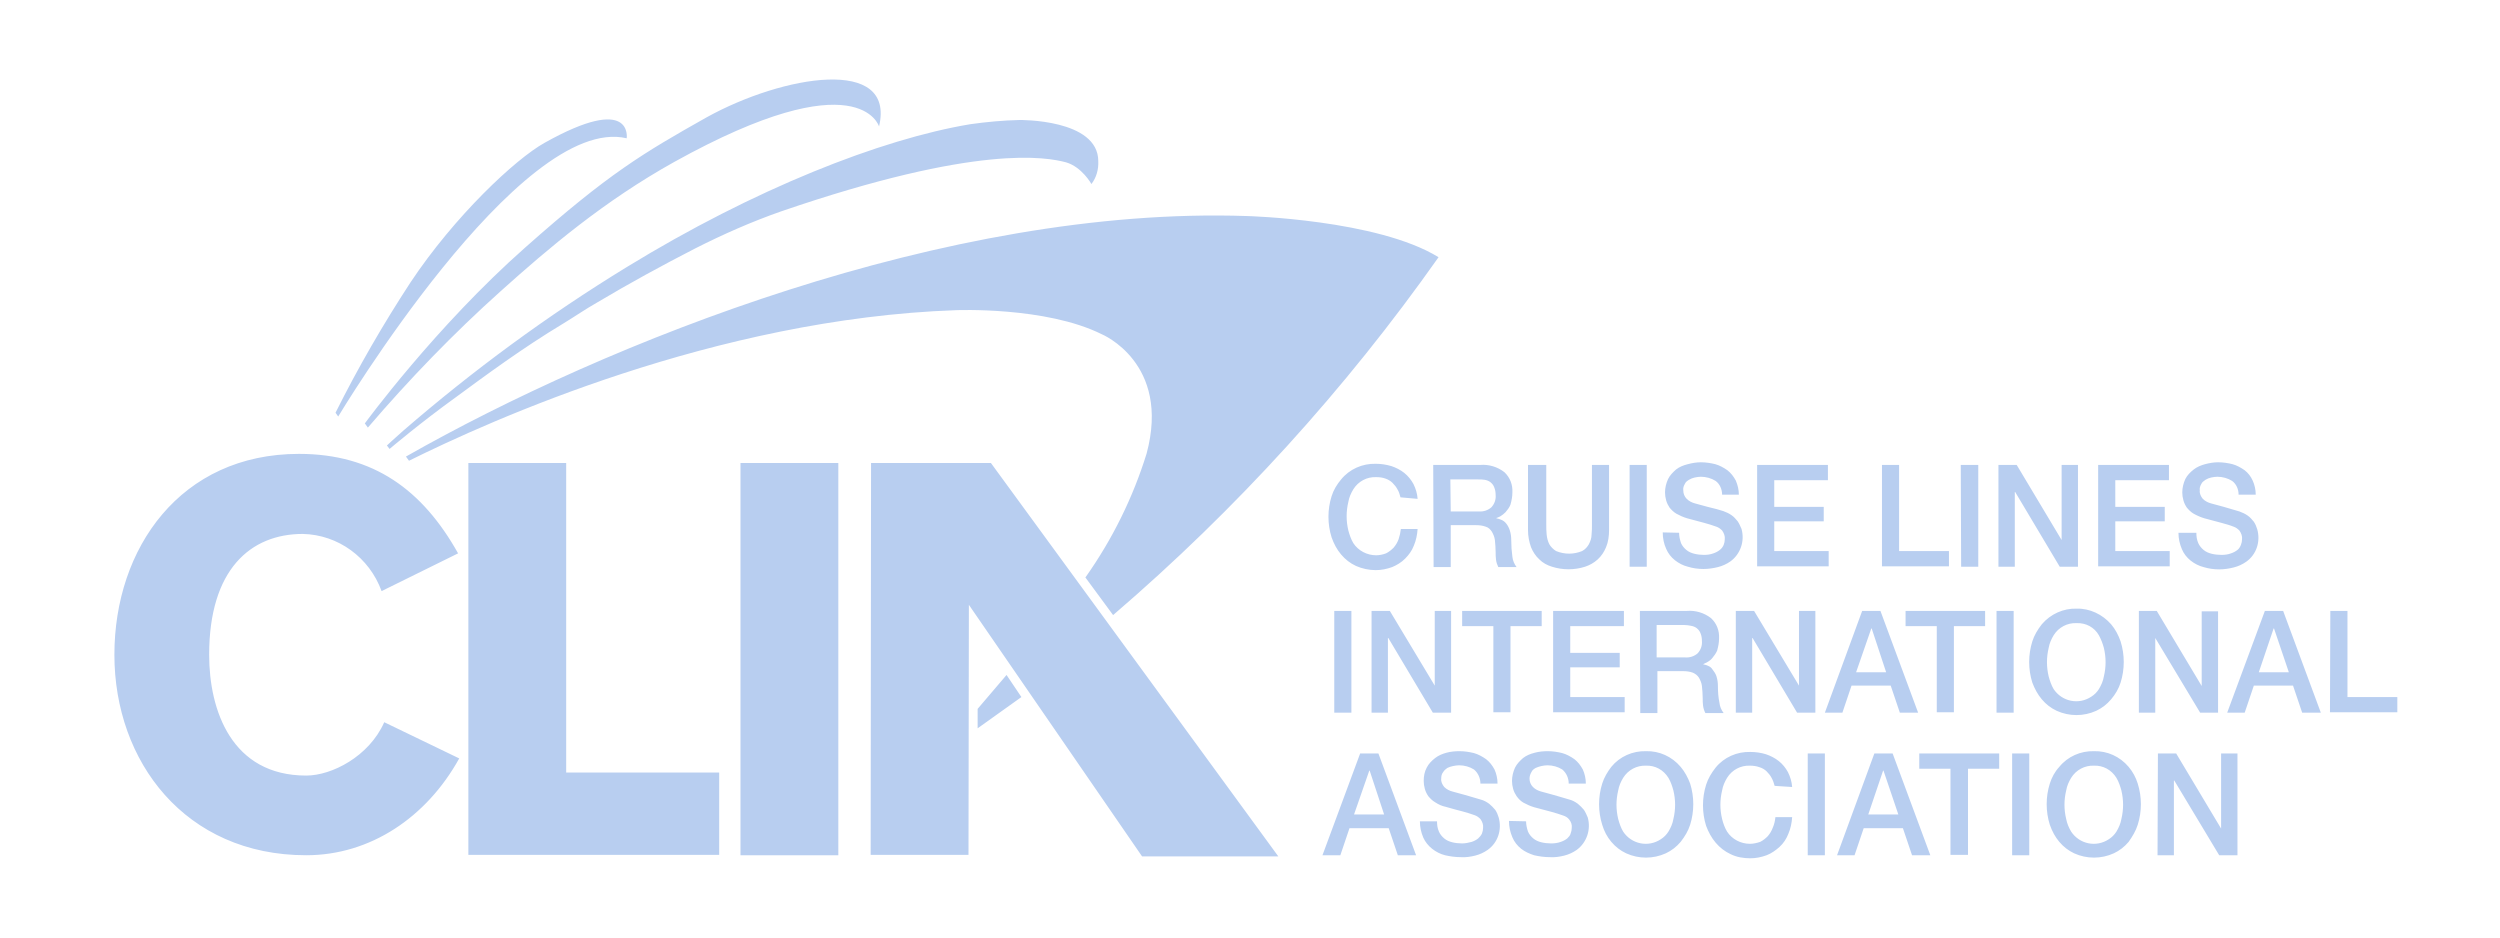 <svg width="136" height="51" viewBox="0 0 136 51" fill="none" xmlns="http://www.w3.org/2000/svg">
<path d="M76.187 27.055C76.145 26.91 76.104 26.744 76.021 26.62C75.959 26.495 75.855 26.371 75.752 26.267C75.648 26.163 75.503 26.081 75.379 26.039C75.213 25.977 75.048 25.956 74.862 25.956C74.365 25.935 73.888 26.184 73.619 26.62C73.495 26.827 73.391 27.055 73.35 27.304C73.226 27.822 73.226 28.341 73.35 28.859C73.412 29.087 73.495 29.336 73.619 29.543C73.888 29.958 74.365 30.207 74.862 30.207C75.048 30.207 75.234 30.165 75.4 30.103C75.565 30.02 75.69 29.916 75.814 29.792C75.938 29.647 76.021 29.502 76.083 29.336C76.145 29.149 76.187 28.963 76.207 28.776H77.118C77.098 29.087 77.035 29.398 76.911 29.688C76.808 29.958 76.642 30.186 76.435 30.393C76.228 30.601 75.98 30.746 75.731 30.85C75.441 30.953 75.151 31.015 74.841 31.015C74.468 31.015 74.095 30.933 73.764 30.787C73.454 30.642 73.184 30.435 72.957 30.165C72.729 29.896 72.563 29.585 72.439 29.232C72.211 28.506 72.211 27.719 72.439 26.993C72.542 26.661 72.729 26.35 72.957 26.081C73.412 25.521 74.116 25.21 74.841 25.23C75.131 25.23 75.4 25.272 75.69 25.355C75.938 25.438 76.187 25.562 76.394 25.728C76.601 25.894 76.766 26.101 76.891 26.329C77.015 26.578 77.098 26.848 77.118 27.138L76.187 27.055ZM77.967 25.293H80.514C80.99 25.251 81.466 25.396 81.839 25.687C82.15 25.977 82.295 26.371 82.274 26.786C82.274 27.014 82.233 27.221 82.171 27.449C82.108 27.615 82.005 27.739 81.901 27.864C81.819 27.947 81.715 28.03 81.612 28.092C81.508 28.133 81.446 28.175 81.404 28.175V28.195C81.487 28.216 81.591 28.237 81.674 28.279C81.777 28.32 81.86 28.382 81.943 28.486C82.026 28.59 82.088 28.714 82.129 28.838C82.191 29.025 82.212 29.212 82.212 29.398C82.212 29.688 82.233 29.999 82.274 30.29C82.295 30.497 82.378 30.684 82.502 30.85H81.508C81.446 30.725 81.404 30.601 81.384 30.456C81.363 30.311 81.363 30.165 81.363 30.041C81.363 29.813 81.342 29.605 81.322 29.377C81.301 29.212 81.239 29.066 81.156 28.921C81.073 28.797 80.97 28.693 80.825 28.652C80.659 28.59 80.473 28.569 80.307 28.569H78.92V30.85H77.988L77.967 25.293ZM78.92 27.822H80.452C80.7 27.843 80.949 27.76 81.135 27.594C81.301 27.408 81.384 27.18 81.363 26.931C81.363 26.786 81.342 26.64 81.28 26.495C81.239 26.392 81.177 26.309 81.073 26.226C80.99 26.163 80.887 26.122 80.763 26.101C80.659 26.081 80.535 26.081 80.41 26.081H78.899L78.92 27.822ZM83.185 25.293H84.117V28.527C84.117 28.714 84.117 28.901 84.138 29.087C84.158 29.274 84.2 29.44 84.282 29.605C84.365 29.751 84.51 29.896 84.655 29.979C85.111 30.165 85.608 30.165 86.063 29.979C86.229 29.896 86.353 29.751 86.436 29.605C86.519 29.44 86.581 29.274 86.581 29.087C86.602 28.901 86.602 28.714 86.602 28.527V25.293H87.533V28.838C87.533 29.149 87.492 29.481 87.368 29.771C87.264 30.02 87.119 30.248 86.912 30.435C86.705 30.622 86.477 30.746 86.229 30.829C85.649 31.015 85.007 31.015 84.427 30.829C84.158 30.746 83.93 30.622 83.744 30.435C83.537 30.248 83.392 30.02 83.289 29.771C83.185 29.481 83.123 29.17 83.123 28.838V25.293H83.185ZM88.651 25.293H89.583V30.829H88.651V25.293ZM91.343 28.983C91.343 29.17 91.385 29.357 91.447 29.543C91.509 29.688 91.612 29.813 91.737 29.916C91.861 30.02 92.006 30.082 92.171 30.124C92.337 30.165 92.523 30.186 92.689 30.186C92.875 30.186 93.041 30.165 93.207 30.103C93.331 30.062 93.455 29.999 93.558 29.916C93.641 29.854 93.724 29.751 93.766 29.647C93.807 29.543 93.828 29.44 93.828 29.336C93.848 29.17 93.786 29.004 93.683 28.859C93.6 28.776 93.496 28.693 93.372 28.652C93.144 28.569 92.937 28.506 92.71 28.444C92.461 28.382 92.151 28.299 91.778 28.195C91.571 28.133 91.385 28.05 91.198 27.947C91.053 27.864 90.929 27.739 90.825 27.615C90.743 27.491 90.68 27.366 90.639 27.221C90.598 27.076 90.577 26.931 90.577 26.786C90.577 26.537 90.639 26.288 90.743 26.06C90.846 25.852 91.012 25.687 91.177 25.541C91.364 25.396 91.571 25.313 91.819 25.251C92.047 25.189 92.296 25.148 92.523 25.148C92.792 25.148 93.062 25.189 93.31 25.251C93.538 25.313 93.766 25.438 93.973 25.583C94.159 25.728 94.304 25.915 94.428 26.143C94.532 26.392 94.594 26.64 94.594 26.91H93.683C93.683 26.62 93.558 26.329 93.331 26.163C93.103 26.018 92.813 25.935 92.523 25.935C92.42 25.935 92.296 25.956 92.192 25.977C92.088 25.998 91.985 26.039 91.881 26.101C91.778 26.163 91.695 26.226 91.654 26.329C91.591 26.433 91.55 26.558 91.571 26.682C91.571 26.848 91.633 27.014 91.757 27.138C91.881 27.262 92.047 27.345 92.213 27.387L92.44 27.449L92.896 27.573L93.393 27.698L93.745 27.802C93.91 27.864 94.055 27.926 94.2 28.03C94.325 28.113 94.428 28.237 94.532 28.361C94.615 28.486 94.677 28.631 94.739 28.776C94.925 29.44 94.677 30.145 94.138 30.538C93.931 30.684 93.704 30.787 93.455 30.85C93.207 30.912 92.937 30.953 92.668 30.953C92.378 30.953 92.088 30.912 91.819 30.829C91.571 30.767 91.322 30.642 91.115 30.476C90.908 30.311 90.743 30.103 90.639 29.854C90.515 29.585 90.453 29.274 90.453 28.963L91.343 28.983ZM95.588 25.293H99.439V26.122H96.519V27.573H99.211V28.361H96.519V29.979H99.48V30.808H95.588V25.293C95.588 25.293 95.588 25.313 95.588 25.293ZM102.379 25.293H103.311V29.979H106.023V30.808H102.379V25.293ZM106.665 25.293H107.618V30.829H106.686L106.665 25.293ZM108.715 25.293H109.709L112.152 29.377V25.293H113.042V30.829H112.049L109.626 26.765H109.605V30.829H108.715V25.293ZM114.14 25.293H117.991V26.122H115.072V27.573H117.763V28.361H115.072V29.979H118.032V30.808H114.14V25.293ZM119.482 28.983C119.482 29.17 119.503 29.357 119.585 29.543C119.648 29.688 119.751 29.813 119.875 29.916C119.999 30.02 120.144 30.082 120.31 30.124C120.476 30.165 120.662 30.186 120.848 30.186C121.035 30.186 121.2 30.165 121.366 30.103C121.49 30.062 121.615 29.999 121.718 29.916C121.801 29.854 121.863 29.751 121.904 29.647C121.946 29.543 121.967 29.44 121.967 29.336C121.987 29.17 121.925 29.004 121.822 28.859C121.739 28.776 121.635 28.693 121.511 28.652C121.304 28.569 121.076 28.506 120.848 28.444C120.6 28.382 120.289 28.299 119.917 28.195C119.71 28.133 119.523 28.05 119.337 27.947C119.192 27.864 119.068 27.739 118.964 27.615C118.881 27.491 118.819 27.366 118.778 27.221C118.736 27.076 118.716 26.931 118.716 26.786C118.716 26.537 118.778 26.288 118.881 26.06C118.985 25.852 119.151 25.687 119.337 25.541C119.523 25.396 119.73 25.313 119.958 25.251C120.186 25.189 120.434 25.148 120.662 25.148C120.931 25.148 121.2 25.189 121.449 25.251C121.677 25.313 121.904 25.438 122.111 25.583C122.298 25.728 122.443 25.915 122.546 26.143C122.65 26.371 122.712 26.64 122.712 26.91H121.78C121.78 26.62 121.656 26.329 121.428 26.163C121.2 26.018 120.911 25.935 120.621 25.935C120.517 25.935 120.393 25.956 120.289 25.977C120.186 25.998 120.082 26.039 119.979 26.101C119.896 26.163 119.792 26.226 119.751 26.329C119.689 26.433 119.648 26.558 119.668 26.682C119.648 26.848 119.73 27.014 119.834 27.138C119.958 27.262 120.124 27.345 120.289 27.387L120.517 27.449L120.973 27.573L121.47 27.719L121.822 27.822C121.987 27.884 122.132 27.947 122.277 28.05C122.401 28.133 122.505 28.258 122.608 28.382C122.691 28.506 122.753 28.652 122.795 28.797C122.981 29.46 122.753 30.165 122.194 30.559C121.987 30.704 121.759 30.808 121.511 30.87C121.263 30.933 120.993 30.974 120.724 30.974C120.434 30.974 120.144 30.933 119.875 30.85C119.627 30.787 119.378 30.663 119.171 30.497C118.964 30.331 118.799 30.124 118.695 29.875C118.571 29.585 118.509 29.294 118.509 28.983H119.482ZM72.584 33.234H73.516V38.77H72.584V33.234ZM74.613 33.234H75.607L78.05 37.298V33.234H78.94V38.77H77.947L75.524 34.706H75.503V38.77H74.613V33.234ZM79.541 33.234H83.868V34.063H82.171V38.749H81.239V34.063H79.541V33.234ZM84.49 33.234H88.341V34.063H85.421V35.515H88.113V36.303H85.421V37.92H88.382V38.749H84.49V33.234ZM89.21 33.234H91.757C92.233 33.193 92.71 33.338 93.082 33.628C93.393 33.918 93.538 34.312 93.517 34.727C93.517 34.955 93.476 35.162 93.414 35.391C93.352 35.536 93.248 35.681 93.144 35.805C93.062 35.909 92.958 35.971 92.855 36.033C92.751 36.075 92.689 36.116 92.647 36.137C92.73 36.158 92.834 36.178 92.917 36.22C93.02 36.261 93.103 36.324 93.165 36.427C93.248 36.531 93.331 36.655 93.372 36.78C93.434 36.966 93.455 37.153 93.455 37.34C93.455 37.63 93.476 37.941 93.538 38.231C93.558 38.438 93.641 38.625 93.766 38.791H92.772C92.71 38.667 92.668 38.542 92.647 38.397C92.627 38.252 92.627 38.107 92.627 37.982C92.627 37.754 92.606 37.547 92.585 37.319C92.565 37.153 92.503 37.008 92.42 36.863C92.337 36.738 92.233 36.655 92.088 36.593C91.923 36.531 91.737 36.51 91.55 36.51H90.163V38.791H89.231L89.21 33.234ZM90.142 35.764H91.674C91.923 35.784 92.171 35.702 92.358 35.536C92.523 35.349 92.606 35.121 92.585 34.872C92.585 34.727 92.565 34.582 92.503 34.437C92.461 34.333 92.399 34.25 92.296 34.167C92.213 34.105 92.109 34.063 91.985 34.043C91.881 34.022 91.757 34.001 91.633 34.001H90.121V35.764H90.142ZM94.428 33.234H95.422L97.865 37.298V33.234H98.756V38.77H97.762L95.339 34.706H95.319V38.77H94.428V33.234ZM101.302 33.234H102.296L104.346 38.77H103.352L102.855 37.298H100.723L100.226 38.77H99.273L101.302 33.234ZM100.971 36.572H102.607L101.82 34.188H101.799L100.971 36.572ZM103.663 33.234H107.99V34.063H106.292V38.749H105.361V34.063H103.663V33.234ZM108.611 33.234H109.543V38.77H108.611V33.234ZM112.96 33.11C113.684 33.089 114.368 33.421 114.844 33.96C115.072 34.229 115.237 34.54 115.361 34.893C115.589 35.619 115.589 36.407 115.361 37.132C115.258 37.464 115.072 37.775 114.844 38.044C114.616 38.314 114.347 38.521 114.036 38.667C113.353 38.978 112.566 38.978 111.883 38.667C111.572 38.521 111.303 38.314 111.075 38.044C110.848 37.775 110.682 37.464 110.558 37.132C110.33 36.407 110.33 35.619 110.558 34.893C110.661 34.561 110.848 34.25 111.075 33.96C111.552 33.4 112.256 33.089 112.96 33.11ZM112.96 33.898C112.463 33.877 111.986 34.126 111.717 34.561C111.593 34.768 111.49 34.996 111.448 35.245C111.324 35.764 111.324 36.282 111.448 36.8C111.51 37.029 111.593 37.277 111.717 37.485C112.173 38.169 113.084 38.355 113.767 37.899C113.933 37.796 114.078 37.651 114.181 37.485C114.305 37.277 114.409 37.049 114.45 36.8C114.575 36.282 114.575 35.764 114.45 35.245C114.388 35.017 114.305 34.789 114.181 34.561C113.933 34.126 113.477 33.877 112.96 33.898ZM116.355 33.234H117.328L119.772 37.319V33.255H120.662V38.77H119.689L117.246 34.706V38.77H116.355V33.234ZM123.209 33.234H124.203L126.253 38.77H125.238L124.741 37.298H122.608L122.111 38.77H121.159L123.209 33.234ZM122.878 36.572H124.513L123.706 34.188H123.685L122.878 36.572ZM126.77 33.234H127.702V37.92H130.414V38.749H126.75L126.77 33.234ZM73.992 40.989H74.986L77.035 46.525H76.042L75.545 45.053H73.412L72.915 46.525H71.942L73.992 40.989ZM73.66 44.306H75.296L74.51 41.922H74.489L73.66 44.306ZM78.174 44.68C78.174 44.866 78.195 45.053 78.278 45.239C78.34 45.385 78.444 45.509 78.568 45.613C78.692 45.716 78.837 45.779 79.003 45.82C79.168 45.861 79.355 45.882 79.541 45.882C79.727 45.882 79.893 45.841 80.058 45.799C80.183 45.758 80.307 45.696 80.41 45.613C80.493 45.53 80.576 45.447 80.618 45.343C80.659 45.239 80.68 45.136 80.68 45.032C80.7 44.866 80.638 44.7 80.535 44.555C80.452 44.472 80.348 44.389 80.224 44.348C79.996 44.265 79.789 44.203 79.562 44.141C79.313 44.078 79.003 43.995 78.651 43.892C78.444 43.85 78.257 43.767 78.071 43.643C77.926 43.56 77.802 43.436 77.698 43.311C77.615 43.187 77.553 43.062 77.512 42.917C77.47 42.772 77.45 42.627 77.45 42.482C77.45 42.233 77.491 41.984 77.615 41.756C77.719 41.549 77.885 41.383 78.071 41.238C78.257 41.093 78.464 41.01 78.692 40.947C78.92 40.885 79.168 40.864 79.396 40.864C79.665 40.864 79.934 40.906 80.183 40.968C80.41 41.03 80.638 41.155 80.845 41.3C81.032 41.445 81.177 41.632 81.301 41.86C81.404 42.088 81.466 42.357 81.466 42.627H80.535C80.535 42.337 80.41 42.046 80.183 41.86C79.955 41.715 79.665 41.632 79.375 41.632C79.272 41.632 79.147 41.652 79.044 41.673C78.94 41.694 78.816 41.735 78.733 41.777C78.651 41.839 78.568 41.901 78.506 42.005C78.423 42.108 78.402 42.233 78.402 42.357C78.381 42.523 78.464 42.689 78.568 42.813C78.692 42.938 78.858 43.021 79.023 43.062L79.251 43.124L79.707 43.249L80.204 43.394L80.555 43.498C80.721 43.539 80.866 43.622 81.011 43.726C81.135 43.83 81.239 43.933 81.342 44.058C81.425 44.182 81.487 44.327 81.529 44.472C81.715 45.136 81.487 45.841 80.928 46.235C80.721 46.38 80.493 46.484 80.245 46.546C79.996 46.608 79.727 46.649 79.458 46.629C79.168 46.629 78.878 46.587 78.609 46.525C78.361 46.463 78.112 46.338 77.905 46.172C77.698 46.007 77.532 45.799 77.429 45.571C77.305 45.281 77.243 44.991 77.243 44.68H78.174ZM83.019 44.68C83.019 44.866 83.061 45.053 83.123 45.239C83.185 45.385 83.289 45.509 83.413 45.613C83.537 45.716 83.682 45.779 83.848 45.82C84.013 45.861 84.2 45.882 84.386 45.882C84.552 45.882 84.738 45.861 84.904 45.799C85.028 45.758 85.152 45.696 85.256 45.613C85.338 45.53 85.421 45.447 85.442 45.343C85.483 45.239 85.504 45.136 85.504 45.032C85.525 44.866 85.463 44.7 85.359 44.576C85.276 44.472 85.173 44.41 85.049 44.369C84.821 44.286 84.614 44.224 84.386 44.161C84.138 44.099 83.827 44.016 83.454 43.913C83.247 43.85 83.061 43.767 82.874 43.664C82.73 43.581 82.605 43.456 82.502 43.311C82.419 43.187 82.357 43.062 82.315 42.917C82.274 42.772 82.253 42.627 82.253 42.482C82.253 42.233 82.315 41.984 82.419 41.756C82.522 41.549 82.688 41.383 82.854 41.238C83.04 41.093 83.247 41.01 83.496 40.947C83.723 40.885 83.972 40.864 84.2 40.864C84.469 40.864 84.738 40.906 84.987 40.968C85.214 41.03 85.442 41.155 85.649 41.3C85.835 41.445 85.98 41.632 86.105 41.86C86.208 42.088 86.27 42.357 86.27 42.627H85.338C85.338 42.337 85.214 42.046 84.987 41.86C84.759 41.715 84.469 41.632 84.179 41.632C84.075 41.632 83.951 41.652 83.848 41.673C83.744 41.694 83.641 41.735 83.537 41.777C83.433 41.839 83.351 41.901 83.309 42.005C83.247 42.108 83.206 42.233 83.206 42.357C83.206 42.523 83.268 42.689 83.392 42.813C83.516 42.938 83.682 43.021 83.848 43.062L84.075 43.124L84.531 43.249L85.028 43.394L85.38 43.498C85.546 43.539 85.69 43.622 85.835 43.726C85.96 43.83 86.063 43.933 86.167 44.058C86.249 44.182 86.312 44.327 86.374 44.472C86.56 45.136 86.312 45.841 85.773 46.235C85.566 46.38 85.338 46.484 85.09 46.546C84.841 46.608 84.572 46.649 84.303 46.629C84.013 46.629 83.723 46.587 83.454 46.525C83.206 46.442 82.957 46.338 82.75 46.172C82.543 46.007 82.378 45.799 82.274 45.55C82.15 45.26 82.088 44.97 82.088 44.659L83.019 44.68ZM89.542 40.864C90.266 40.844 90.95 41.155 91.426 41.715C91.654 41.984 91.819 42.295 91.944 42.627C92.171 43.353 92.171 44.141 91.944 44.866C91.84 45.198 91.654 45.509 91.426 45.799C91.198 46.069 90.929 46.276 90.618 46.421C89.935 46.732 89.148 46.732 88.465 46.421C88.154 46.276 87.885 46.069 87.657 45.799C87.43 45.53 87.264 45.219 87.16 44.866C86.933 44.141 86.933 43.353 87.16 42.627C87.264 42.295 87.45 41.984 87.657 41.715C88.113 41.155 88.817 40.844 89.542 40.864ZM89.542 41.652C89.045 41.632 88.569 41.88 88.299 42.316C88.175 42.523 88.072 42.751 88.03 43C87.906 43.519 87.906 44.037 88.03 44.555C88.092 44.783 88.175 45.032 88.299 45.239C88.755 45.924 89.666 46.11 90.349 45.654C90.515 45.55 90.66 45.405 90.763 45.239C90.888 45.032 90.991 44.804 91.032 44.555C91.157 44.037 91.157 43.519 91.032 43C90.97 42.772 90.888 42.523 90.763 42.316C90.494 41.88 90.039 41.632 89.542 41.652ZM96.54 42.751C96.499 42.606 96.457 42.461 96.374 42.316C96.312 42.191 96.209 42.067 96.105 41.963C96.002 41.86 95.857 41.777 95.712 41.735C95.546 41.673 95.36 41.652 95.194 41.652C94.697 41.632 94.221 41.88 93.952 42.316C93.828 42.523 93.724 42.751 93.683 43C93.558 43.519 93.558 44.037 93.683 44.555C93.745 44.804 93.828 45.032 93.952 45.239C94.221 45.654 94.697 45.903 95.194 45.903C95.381 45.903 95.567 45.861 95.753 45.799C95.919 45.716 96.043 45.613 96.167 45.488C96.292 45.343 96.374 45.198 96.437 45.032C96.519 44.846 96.561 44.659 96.582 44.452H97.493C97.472 44.763 97.41 45.074 97.285 45.364C97.182 45.633 97.016 45.882 96.809 46.069C96.602 46.255 96.374 46.421 96.105 46.525C95.815 46.629 95.526 46.691 95.215 46.691C94.842 46.691 94.47 46.629 94.138 46.463C93.828 46.318 93.558 46.11 93.331 45.841C93.103 45.571 92.937 45.26 92.813 44.928C92.585 44.203 92.585 43.415 92.813 42.689C92.917 42.357 93.103 42.046 93.331 41.756C93.786 41.196 94.49 40.885 95.215 40.906C95.505 40.906 95.795 40.947 96.064 41.03C96.312 41.113 96.561 41.238 96.768 41.404C96.975 41.569 97.141 41.777 97.265 42.005C97.389 42.254 97.472 42.523 97.493 42.813L96.54 42.751ZM98.341 40.989H99.273V46.525H98.341V40.989ZM101.965 40.989H102.959L105.009 46.525H104.015L103.518 45.053H101.385L100.888 46.525H99.936L101.965 40.989ZM101.634 44.306H103.269L102.462 41.922H102.441L101.634 44.306ZM104.429 40.989H108.756V41.818H107.059V46.504H106.106V41.818H104.408V40.989H104.429ZM109.46 40.989H110.392V46.525H109.46V40.989ZM113.912 40.864C114.637 40.844 115.32 41.155 115.796 41.715C116.024 41.984 116.19 42.295 116.293 42.627C116.521 43.353 116.521 44.141 116.293 44.866C116.19 45.198 116.003 45.509 115.796 45.799C115.569 46.069 115.299 46.276 114.989 46.421C114.305 46.732 113.519 46.732 112.835 46.421C112.525 46.276 112.256 46.069 112.028 45.799C111.8 45.53 111.634 45.219 111.51 44.866C111.282 44.141 111.282 43.353 111.51 42.627C111.614 42.295 111.779 41.984 112.028 41.715C112.483 41.155 113.187 40.844 113.912 40.864ZM113.912 41.652C113.415 41.632 112.939 41.88 112.67 42.316C112.546 42.523 112.442 42.751 112.401 43C112.276 43.519 112.276 44.037 112.401 44.555C112.442 44.783 112.546 45.032 112.67 45.239C113.125 45.924 114.036 46.11 114.72 45.654C114.885 45.55 115.03 45.405 115.134 45.239C115.258 45.032 115.361 44.804 115.403 44.555C115.527 44.037 115.527 43.519 115.403 43C115.341 42.772 115.258 42.523 115.134 42.316C114.865 41.88 114.409 41.632 113.912 41.652ZM117.391 40.989H118.384L120.828 45.074V40.989H121.718V46.525H120.724L118.281 42.461H118.26V46.525H117.37L117.391 40.989ZM40.283 25.189H45.605V46.525H40.283V25.189ZM25.479 25.189H30.8V42.026H39.124V46.504H25.479V25.189ZM20.758 32.156C20.095 30.331 18.398 29.087 16.472 29.046C13.635 29.046 11.378 30.974 11.378 35.619C11.378 38.646 12.6 42.191 16.658 42.191C18.046 42.191 20.075 41.155 20.903 39.289L24.982 41.258C23.201 44.472 20.137 46.525 16.658 46.525C10.074 46.525 6.223 41.424 6.223 35.619C6.223 29.813 9.825 24.691 16.265 24.691C20.323 24.691 22.994 26.661 24.92 30.103L20.758 32.156ZM54.756 36.718L55.564 37.92L53.183 39.62V38.563L54.756 36.718ZM53.907 25.189H47.385L47.364 46.504H52.686L52.707 32.902L62.128 46.587H69.54L53.907 25.189ZM60.554 33.462L60.575 33.441C67.242 27.719 73.184 21.187 78.257 13.992C74.924 11.94 67.842 11.753 67.842 11.753C51.506 11.193 32.953 18.657 22.083 24.837L22.249 25.065C26.638 22.887 38.917 17.331 52.003 16.874C52.003 16.874 56.889 16.667 59.933 18.181C59.933 18.181 63.701 19.736 62.376 24.671C61.631 27.076 60.513 29.336 59.063 31.389L59.042 31.409L60.554 33.462ZM21.193 24.422L21.048 24.235C21.048 24.235 21.421 23.883 21.917 23.447C25.727 20.15 29.785 17.165 34.092 14.531C41.029 10.281 47.924 7.564 52.789 6.756C53.68 6.631 54.57 6.548 55.46 6.528C55.46 6.528 59.746 6.466 59.746 8.767C59.767 9.223 59.643 9.659 59.374 10.011C59.374 10.011 58.856 9.078 57.986 8.829C56.951 8.56 53.224 7.813 42.478 11.504C40.884 12.064 39.331 12.748 37.819 13.515C36.039 14.428 34.217 15.423 32.477 16.46C31.856 16.812 31.256 17.227 30.676 17.579C28.398 18.948 26.39 20.441 24.837 21.581C22.849 23.012 21.193 24.422 21.193 24.422ZM47.82 6.88C47.82 6.88 46.764 3.21 36.681 8.809C32.85 10.944 29.848 13.495 27.239 15.838C24.671 18.139 22.269 20.627 20.012 23.261L19.847 23.033C19.847 23.033 23.698 17.766 28.585 13.453C33.119 9.431 34.983 8.332 38.44 6.383C42.602 4.081 48.731 3.044 47.82 6.88ZM34.092 7.523C28.295 6.154 18.398 22.659 18.398 22.659L18.253 22.452C19.474 20.005 20.841 17.642 22.332 15.361C24.733 11.753 28.026 8.663 29.62 7.772C34.465 5.056 34.092 7.523 34.092 7.523Z" fill="#B8CEF0"/>
</svg>
